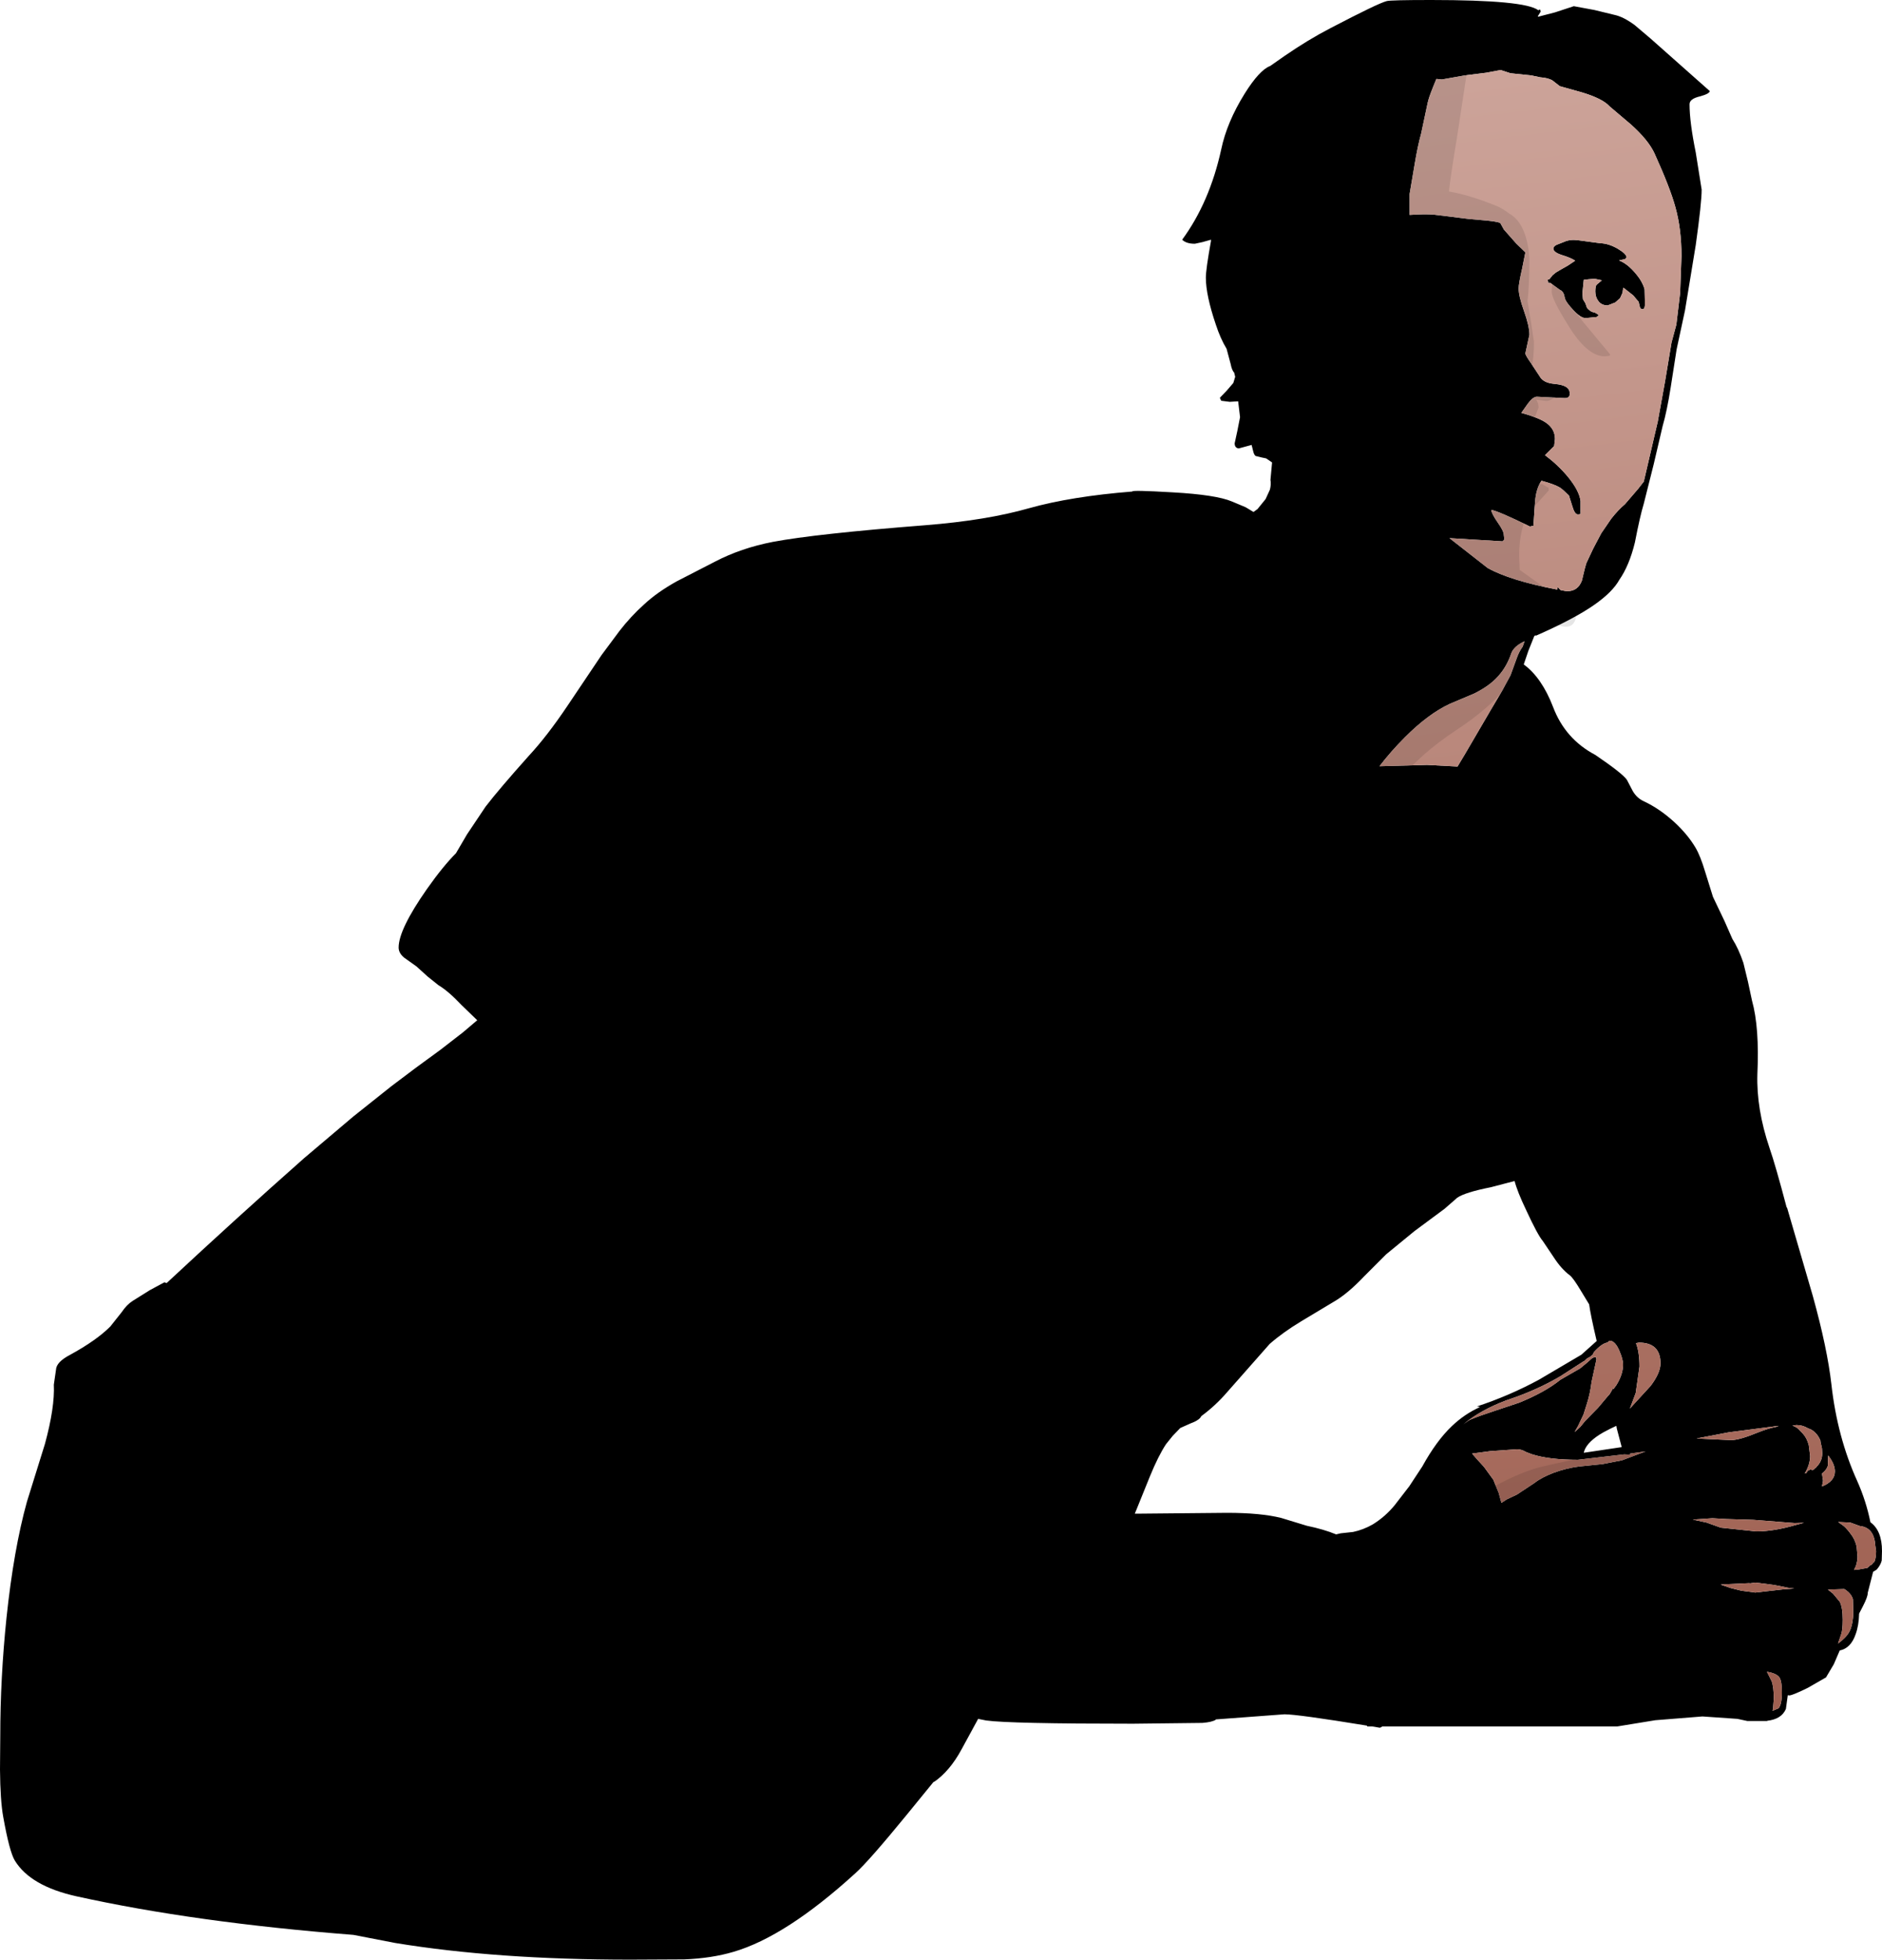 <?xml version="1.0" encoding="UTF-8" standalone="no"?>
<svg xmlns:ffdec="https://www.free-decompiler.com/flash" xmlns:xlink="http://www.w3.org/1999/xlink" ffdec:objectType="shape" height="727.6px" width="699.2px" xmlns="http://www.w3.org/2000/svg">
  <g transform="matrix(2.0, 0.0, 0.0, 2.0, 0.0, 0.0)">
    <path d="M325.45 185.75 Q326.85 190.75 326.45 199.4 326.25 205.85 328.7 213.1 329.8 216.25 331.9 224.2 L331.95 224.15 336.75 240.6 Q339.45 250.35 340.2 257.0 341.3 266.8 345.0 274.95 346.65 278.65 347.45 282.6 349.6 284.15 349.6 287.95 L349.55 289.7 Q349.35 290.55 348.6 291.4 L347.95 291.8 346.95 295.7 346.95 295.75 Q346.95 296.45 346.05 298.2 L345.35 299.55 Q345.3 301.75 344.7 303.4 343.8 306.0 341.75 306.4 L340.65 308.95 339.2 311.4 335.8 313.35 Q332.95 314.75 332.35 314.75 L332.1 314.7 331.75 317.25 Q330.95 319.15 328.3 319.45 L328.25 319.5 328.0 319.5 327.2 319.5 326.25 319.5 324.6 319.5 322.75 319.1 316.25 318.65 307.5 319.35 300.45 320.5 300.35 320.5 256.8 320.5 256.35 320.75 254.85 320.5 254.0 320.5 253.9 320.35 Q241.05 318.25 238.6 318.25 L225.85 319.2 225.85 319.25 Q225.2 319.7 223.35 319.85 L210.45 320.0 Q187.55 320.0 183.2 319.4 L181.7 319.1 178.65 324.7 Q176.45 328.8 173.45 330.85 L173.5 330.7 168.4 336.95 Q161.4 345.5 158.9 347.75 146.0 359.5 136.25 362.35 132.2 363.55 127.1 363.75 L117.1 363.8 Q92.25 363.8 73.4 360.7 L65.65 359.2 Q36.2 356.9 14.25 352.05 5.65 350.15 2.75 345.4 1.75 343.75 0.6 337.3 0.05 334.3 0.0 328.5 L0.05 322.3 Q0.05 311.55 1.2 300.4 2.55 287.6 5.0 278.8 L8.35 268.05 Q10.2 261.25 10.0 257.05 L10.4 254.3 Q10.45 252.85 13.05 251.5 17.9 248.85 20.5 246.25 L22.6 243.6 Q23.55 242.2 24.65 241.5 L27.85 239.5 30.55 238.05 30.95 238.2 Q44.0 226.05 56.5 215.0 L65.6 207.3 72.7 201.65 77.15 198.3 81.8 194.9 86.0 191.65 88.65 189.4 85.75 186.6 Q83.3 184.0 81.45 182.9 L79.45 181.3 77.35 179.4 75.1 177.8 Q74.05 176.95 74.05 175.9 74.05 172.55 79.3 165.05 82.3 160.8 84.7 158.4 L86.75 154.9 90.2 149.75 Q92.7 146.5 98.2 140.35 101.6 136.7 105.4 131.05 L111.75 121.6 115.1 117.1 Q117.2 114.4 119.6 112.25 122.05 109.95 125.75 107.9 L132.85 104.25 Q137.65 101.75 143.55 100.6 151.5 99.1 171.95 97.5 183.25 96.6 191.15 94.35 199.0 92.15 210.35 91.25 210.1 90.95 217.8 91.4 225.9 91.85 228.85 93.1 L231.35 94.15 231.7 94.35 232.85 95.05 233.6 94.5 235.1 92.65 235.9 90.9 Q236.15 89.9 236.0 89.1 L236.3 85.85 235.2 85.1 234.25 84.9 233.25 84.65 Q232.95 84.45 232.8 83.8 L232.5 82.6 230.1 83.25 Q229.35 83.15 229.35 82.3 L229.85 80.0 230.35 77.45 230.0 74.5 228.45 74.6 226.85 74.4 226.6 73.85 227.85 72.55 229.1 71.1 229.45 69.95 229.25 69.15 Q228.85 68.8 228.6 67.55 L227.85 64.75 Q226.7 62.85 225.85 60.25 224.0 54.8 224.0 51.55 224.0 50.0 224.95 44.75 L224.95 44.5 223.35 44.95 221.95 45.25 Q220.35 45.25 219.6 44.5 224.7 37.55 226.85 27.75 227.9 22.7 231.2 17.4 233.95 13.0 235.95 12.25 L238.6 10.4 Q242.95 7.4 247.1 5.25 256.0 0.6 257.6 0.2 258.3 0.0 265.85 0.0 283.3 0.0 285.75 1.9 L286.1 1.75 286.2 2.15 285.65 3.05 285.75 3.1 288.85 2.3 292.35 1.15 296.15 1.85 299.85 2.75 Q301.55 3.1 303.65 4.65 L306.6 7.15 317.6 16.9 Q317.6 17.4 315.75 17.9 313.85 18.35 313.85 19.35 313.85 22.65 315.0 28.3 L316.1 35.2 Q316.1 37.65 315.0 45.5 L313.9 52.2 313.0 57.65 311.45 64.85 310.35 71.9 Q309.65 76.35 308.85 79.1 L307.2 86.15 305.35 93.5 Q304.65 95.8 303.7 100.7 302.65 105.0 300.8 107.65 299.55 109.9 296.2 112.25 292.5 114.85 285.35 118.0 L285.2 117.95 285.0 118.1 283.9 120.85 283.05 123.35 Q286.4 125.8 288.5 131.25 290.75 137.2 296.35 140.15 301.35 143.55 302.2 144.75 L303.3 146.85 Q304.05 148.15 305.35 148.75 308.25 150.1 311.0 152.6 313.5 154.9 314.95 157.35 315.85 158.85 316.75 161.85 L318.2 166.5 320.35 171.0 321.8 174.3 Q322.95 176.1 323.85 178.75 L324.7 182.25 325.45 185.75 M332.95 264.65 Q333.55 264.85 334.05 265.25 L334.9 266.15 Q335.65 266.95 336.0 268.3 L336.25 270.3 Q336.25 271.85 335.25 273.55 L335.55 273.45 335.8 273.05 336.3 272.8 336.65 272.9 Q336.85 272.9 337.05 272.7 L337.15 272.55 337.35 272.45 337.45 272.3 Q338.5 271.25 338.5 269.8 L338.45 268.9 338.15 267.55 338.2 267.55 Q337.65 266.1 336.45 265.4 L335.85 265.15 Q334.85 264.55 333.7 264.55 L332.95 264.65 M330.4 264.7 L321.15 265.9 315.15 267.05 321.55 267.35 Q323.1 267.35 326.5 265.95 328.35 265.2 330.1 264.85 L330.4 264.7 M339.55 272.05 Q339.35 272.85 338.45 273.55 L338.65 274.9 338.45 275.95 Q340.85 275.0 340.85 273.15 340.85 271.8 339.6 270.2 L339.55 272.05 M342.5 283.3 Q343.2 283.9 344.1 285.2 344.7 286.15 344.9 287.2 L345.05 289.0 Q345.05 290.3 344.4 291.45 L345.35 291.35 346.95 291.05 346.95 291.0 347.25 290.75 Q347.35 290.55 347.6 290.55 L347.65 290.45 347.8 290.35 348.1 289.9 348.1 290.1 Q348.5 289.4 348.5 287.95 L348.35 286.9 Q348.15 283.8 345.85 283.35 L345.5 283.3 345.35 283.25 343.7 282.65 341.45 282.55 342.5 283.3 M333.6 283.1 L335.1 282.7 333.35 282.75 325.7 282.15 320.7 282.0 318.1 281.85 314.45 282.1 317.0 282.65 319.65 283.6 326.25 284.3 Q329.5 284.3 333.6 283.1 M327.3 293.95 L326.95 293.9 326.05 293.8 325.0 293.95 325.05 293.9 319.65 294.15 319.85 294.25 321.45 294.8 323.45 295.3 326.05 295.65 331.3 295.05 333.3 294.9 332.1 294.75 329.6 294.25 327.4 293.95 327.3 293.95 M340.5 295.85 L341.75 297.35 Q342.3 298.4 342.3 300.7 342.3 302.65 342.0 303.45 L341.55 304.75 341.45 305.05 341.45 305.1 Q342.95 304.0 343.55 302.9 344.05 301.95 344.2 300.4 L344.25 299.9 344.25 299.5 344.25 299.1 344.2 296.9 Q343.9 295.8 342.6 295.0 L339.55 295.1 340.5 295.85 M330.6 311.5 Q330.1 310.65 328.2 310.35 L328.25 310.4 329.1 312.1 Q329.5 313.15 329.5 315.35 L329.35 317.3 329.25 317.6 330.35 317.15 Q331.0 316.5 331.0 314.15 331.0 312.2 330.6 311.5 M288.4 14.95 Q287.6 14.45 286.1 14.35 L284.45 14.0 280.6 13.6 278.75 13.0 276.1 13.5 272.1 14.0 267.85 14.75 266.85 14.65 266.8 14.7 266.35 15.8 266.2 16.15 266.2 16.25 266.15 16.3 Q265.4 18.15 265.2 19.1 L264.0 24.75 Q263.35 27.1 262.8 30.4 L261.85 36.0 261.85 39.9 Q264.75 39.7 266.4 39.85 L272.85 40.65 276.25 40.95 Q278.65 41.2 278.75 41.5 L279.35 42.6 281.65 45.2 283.35 46.85 282.75 49.85 Q282.1 52.7 282.1 53.55 282.1 54.95 283.1 57.75 284.1 60.55 284.1 62.15 L283.35 65.6 Q283.35 65.95 284.45 67.5 L286.0 69.85 Q286.65 71.05 288.6 71.25 290.45 71.4 291.15 72.0 291.6 72.4 291.6 73.1 291.6 74.0 290.45 73.9 L285.5 73.65 Q284.75 73.65 283.8 74.95 L282.6 76.65 Q285.85 77.55 287.15 78.45 288.85 79.6 288.85 81.5 L288.7 82.8 287.0 84.5 Q289.35 86.25 291.2 88.45 293.35 91.05 293.6 93.0 L293.6 95.25 Q293.7 95.5 293.1 95.5 292.5 95.5 292.05 93.9 L291.45 92.0 Q290.3 90.85 289.75 90.5 288.75 89.9 286.35 89.25 285.35 90.65 285.15 93.15 L284.85 97.6 284.2 97.75 Q278.4 94.9 277.0 94.65 277.1 95.4 278.25 97.05 279.35 98.6 279.35 99.35 L279.45 100.15 279.1 100.5 269.25 99.9 276.35 105.45 Q280.45 107.75 289.25 109.45 L289.35 109.0 289.9 109.55 290.95 109.75 291.15 109.75 Q293.1 109.75 293.85 107.8 294.4 105.4 294.7 104.5 L295.95 101.85 297.45 99.0 299.3 96.3 Q300.6 94.65 301.85 93.6 L304.3 90.75 305.35 89.4 307.95 78.25 309.3 70.8 310.5 63.6 311.4 60.25 312.1 54.4 312.35 47.55 Q312.35 42.45 311.2 38.4 310.25 34.9 307.35 28.5 306.2 26.0 302.95 23.1 L299.0 19.75 Q297.7 18.3 293.85 17.15 L289.75 16.0 288.4 14.95 M290.55 44.9 Q291.65 44.4 293.15 44.6 L297.25 45.15 Q298.85 45.2 300.55 46.2 302.15 47.15 302.15 47.8 L301.85 48.1 300.75 48.35 Q302.7 49.1 304.55 51.7 305.3 52.85 305.5 53.75 L305.55 55.75 305.55 56.7 Q305.5 57.4 305.1 57.4 304.7 57.4 304.6 56.9 L304.4 56.05 303.4 54.85 301.75 53.55 301.5 53.4 301.5 53.6 301.4 54.35 300.95 55.35 300.05 56.15 298.65 56.7 Q297.45 56.7 296.85 55.8 296.35 55.1 296.35 54.1 296.35 53.1 296.6 52.85 L297.55 52.05 297.4 52.0 296.2 51.75 295.05 51.85 294.2 51.95 293.95 54.45 294.05 55.55 294.5 56.3 294.8 57.15 Q295.2 57.65 295.75 57.9 L296.3 58.05 296.95 58.45 296.95 58.6 296.8 58.7 296.75 58.7 296.6 58.85 294.55 59.05 Q293.6 59.05 292.2 57.5 291.0 56.2 290.75 55.55 L290.5 54.6 Q290.25 54.0 289.75 53.8 L287.95 52.5 287.9 52.55 287.65 52.5 Q287.55 52.6 287.55 52.35 L287.6 52.25 287.5 52.15 287.55 51.85 287.8 51.85 288.4 51.1 289.0 50.6 289.75 50.15 291.25 49.3 292.6 48.4 Q291.95 47.9 290.0 47.3 288.55 46.8 288.55 46.15 288.55 45.75 289.15 45.45 L290.55 44.9 M283.2 119.05 Q281.25 119.95 280.75 121.25 280.0 123.45 278.75 125.0 277.1 127.15 273.85 128.75 L269.35 130.65 Q265.35 132.5 261.0 136.85 258.35 139.5 256.25 142.25 L265.1 142.0 270.75 142.3 272.1 140.05 277.1 131.5 279.0 128.3 280.6 125.35 281.8 122.05 Q282.25 120.85 282.85 120.05 L283.2 119.05 M291.6 236.75 Q290.05 235.6 288.65 233.45 L286.6 230.4 Q285.65 229.3 283.5 224.65 281.85 221.2 281.35 219.25 L276.95 220.4 Q272.15 221.35 270.7 222.35 L268.35 224.4 262.75 228.55 257.5 232.85 253.35 237.0 Q250.6 239.9 248.2 241.4 L241.7 245.3 Q238.3 247.35 235.85 249.5 L227.95 258.45 Q225.8 260.95 223.15 262.9 222.85 263.55 221.65 264.05 L221.15 264.25 219.25 265.1 217.85 266.55 216.6 268.1 Q215.15 270.3 213.6 274.1 L211.15 280.15 210.8 281.0 212.0 281.0 227.95 280.85 Q234.2 280.85 238.0 281.8 L242.75 283.25 Q245.9 283.9 248.2 284.85 L249.05 284.65 251.35 284.4 Q253.25 284.0 255.0 283.0 257.35 281.55 259.1 279.4 L261.8 275.9 264.2 272.25 Q266.85 267.45 269.7 264.75 272.05 262.5 274.95 261.2 L274.35 261.1 Q280.4 259.1 285.85 256.15 L293.75 251.5 296.6 248.95 Q295.45 244.05 295.2 242.15 L293.65 239.6 Q292.25 237.25 291.6 236.75 M273.25 263.5 Q274.65 262.9 277.85 261.85 L282.2 260.4 Q287.0 258.45 289.85 256.15 L291.75 255.05 293.5 254.05 294.9 252.9 295.55 252.3 Q296.0 251.9 296.5 251.95 L296.55 252.4 295.65 256.55 Q295.4 258.65 294.8 260.55 L294.15 262.6 293.15 264.7 292.5 265.85 293.55 264.9 294.45 263.8 296.85 261.35 298.7 259.15 298.8 259.05 298.85 259.0 299.05 258.75 299.65 257.7 299.7 257.9 300.25 257.15 Q301.5 255.15 301.5 253.3 301.5 252.4 300.85 250.85 300.05 248.9 299.0 248.9 L298.55 249.25 Q297.55 249.4 296.1 251.0 L295.85 251.5 295.35 251.9 294.8 252.2 294.2 252.75 294.2 252.7 289.85 255.5 Q285.5 258.05 280.45 259.75 L279.85 259.95 Q275.05 261.75 271.85 264.4 272.9 263.6 273.25 263.5 M274.5 271.05 L275.65 272.3 277.4 274.7 278.4 277.15 278.9 279.0 279.9 278.35 281.8 277.45 285.05 275.3 Q286.4 274.25 288.65 273.4 291.0 272.55 293.3 272.25 L297.7 271.8 301.3 271.1 305.15 269.65 305.7 269.45 305.35 269.5 302.8 269.85 302.85 270.05 301.7 270.0 293.1 271.0 Q287.8 271.0 284.65 270.0 L284.5 269.95 283.45 269.55 Q282.65 269.05 281.8 269.05 L276.8 269.4 273.45 269.85 274.5 271.05 M308.45 253.1 Q308.45 249.25 304.45 249.25 L303.9 249.35 Q304.55 251.0 304.55 253.7 L303.85 258.6 302.75 261.55 302.85 261.4 306.65 257.25 Q308.45 254.85 308.45 253.1 M299.1 265.25 Q297.7 265.95 297.1 266.35 294.55 268.0 294.2 269.7 L301.25 268.65 300.35 265.25 300.25 264.7 Q299.6 265.0 299.1 265.25" fill="#000000" fill-rule="evenodd" stroke="none"/>
    <path d="M283.2 119.05 L282.85 120.05 Q282.25 120.85 281.8 122.05 L280.6 125.35 279.0 128.3 277.1 131.5 272.1 140.05 270.75 142.3 265.1 142.0 256.25 142.25 Q258.35 139.5 261.0 136.85 265.35 132.5 269.35 130.65 L273.85 128.75 Q277.1 127.15 278.75 125.0 280.0 123.45 280.75 121.25 281.25 119.95 283.2 119.05 M290.55 44.9 L289.15 45.45 Q288.55 45.75 288.55 46.15 288.55 46.8 290.0 47.3 291.95 47.9 292.6 48.4 L291.25 49.3 289.75 50.15 289.0 50.6 288.4 51.1 287.8 51.85 287.55 51.85 287.5 52.15 287.6 52.25 287.55 52.35 Q287.55 52.6 287.65 52.5 L287.9 52.55 287.95 52.5 289.75 53.8 Q290.25 54.0 290.5 54.6 L290.75 55.55 Q291.0 56.2 292.2 57.5 293.6 59.05 294.55 59.05 L296.6 58.85 296.75 58.7 296.8 58.7 296.95 58.6 296.95 58.45 296.3 58.05 295.75 57.9 Q295.2 57.65 294.8 57.15 L294.5 56.3 294.05 55.55 293.95 54.45 294.2 51.95 295.05 51.85 296.2 51.75 297.4 52.0 297.55 52.05 296.6 52.85 Q296.35 53.1 296.35 54.1 296.35 55.1 296.85 55.8 297.45 56.7 298.65 56.7 L300.05 56.15 300.95 55.35 301.4 54.35 301.5 53.6 301.5 53.4 301.75 53.55 303.4 54.85 304.4 56.05 304.6 56.9 Q304.7 57.4 305.1 57.4 305.5 57.4 305.55 56.7 L305.55 55.75 305.5 53.75 Q305.3 52.85 304.55 51.7 302.7 49.1 300.75 48.35 L301.85 48.1 302.15 47.8 Q302.15 47.15 300.55 46.2 298.85 45.2 297.25 45.15 L293.15 44.6 Q291.65 44.4 290.55 44.9 M288.4 14.95 L289.75 16.0 293.85 17.15 Q297.7 18.3 299.0 19.75 L302.95 23.1 Q306.2 26.0 307.35 28.5 310.25 34.9 311.2 38.4 312.35 42.45 312.35 47.55 L312.1 54.4 311.4 60.25 310.5 63.6 309.3 70.8 307.95 78.25 305.35 89.4 304.3 90.75 301.85 93.6 Q300.6 94.65 299.3 96.3 L297.45 99.0 295.95 101.85 294.7 104.5 Q294.4 105.4 293.85 107.8 293.1 109.75 291.15 109.75 L290.95 109.75 289.9 109.55 289.35 109.0 289.25 109.45 Q280.45 107.75 276.35 105.45 L269.25 99.9 279.1 100.5 279.45 100.15 279.35 99.35 Q279.35 98.6 278.25 97.05 277.1 95.4 277.0 94.65 278.4 94.9 284.2 97.75 L284.85 97.6 285.15 93.15 Q285.35 90.65 286.35 89.25 288.75 89.9 289.75 90.5 290.3 90.85 291.45 92.0 L292.05 93.9 Q292.5 95.5 293.1 95.5 293.7 95.5 293.6 95.25 L293.6 93.0 Q293.35 91.05 291.2 88.45 289.35 86.25 287.0 84.5 L288.7 82.8 288.85 81.5 Q288.85 79.6 287.15 78.45 285.85 77.55 282.6 76.65 L283.8 74.95 Q284.75 73.65 285.5 73.65 L290.45 73.9 Q291.6 74.0 291.6 73.1 291.6 72.4 291.15 72.0 290.45 71.4 288.6 71.25 286.65 71.05 286.0 69.85 L284.45 67.5 Q283.35 65.95 283.35 65.6 L284.1 62.15 Q284.1 60.55 283.1 57.75 282.1 54.95 282.1 53.55 282.1 52.7 282.75 49.85 L283.35 46.85 281.65 45.2 279.35 42.6 278.75 41.5 Q278.65 41.2 276.25 40.95 L272.85 40.65 266.4 39.85 Q264.75 39.7 261.85 39.9 L261.85 36.0 262.8 30.4 Q263.35 27.1 264.0 24.75 L265.2 19.1 Q265.4 18.15 266.15 16.3 L266.2 16.25 266.2 16.15 266.35 15.8 266.8 14.7 266.85 14.65 267.85 14.75 272.1 14.0 276.1 13.5 278.75 13.0 280.6 13.6 284.45 14.0 286.1 14.35 Q287.6 14.45 288.4 14.95 M330.6 311.5 Q331.0 312.2 331.0 314.15 331.0 316.5 330.35 317.15 L329.25 317.6 329.35 317.3 329.5 315.35 Q329.5 313.15 329.1 312.1 L328.25 310.4 328.2 310.35 Q330.1 310.65 330.6 311.5 M340.5 295.85 L339.55 295.1 342.6 295.0 Q343.9 295.8 344.2 296.9 L344.25 299.1 344.25 299.5 344.25 299.9 344.2 300.4 Q344.05 301.95 343.55 302.9 342.95 304.0 341.45 305.1 L341.45 305.05 341.55 304.75 342.0 303.45 Q342.3 302.65 342.3 300.7 342.3 298.4 341.75 297.35 L340.5 295.85 M327.3 293.95 L327.4 293.95 329.6 294.25 332.1 294.75 333.3 294.9 331.3 295.05 326.05 295.65 323.45 295.3 321.45 294.8 319.85 294.25 319.65 294.15 325.05 293.9 325.0 293.95 326.05 293.8 326.95 293.9 327.3 293.95 M333.6 283.1 Q329.5 284.3 326.25 284.3 L319.65 283.6 317.0 282.65 314.45 282.1 318.1 281.85 320.7 282.0 325.7 282.15 333.35 282.75 335.1 282.7 333.6 283.1 M342.5 283.3 L341.45 282.55 343.7 282.65 345.35 283.25 345.5 283.3 345.85 283.35 Q348.15 283.8 348.35 286.9 L348.5 287.95 Q348.5 289.4 348.1 290.1 L348.1 289.9 347.8 290.35 347.65 290.45 347.6 290.55 Q347.35 290.55 347.25 290.75 L346.95 291.0 346.95 291.05 345.35 291.35 344.4 291.45 Q345.05 290.3 345.05 289.0 L344.9 287.2 Q344.7 286.15 344.1 285.2 343.2 283.9 342.5 283.3 M339.55 272.05 L339.6 270.2 Q340.85 271.8 340.85 273.15 340.85 275.0 338.45 275.95 L338.65 274.9 338.45 273.55 Q339.35 272.85 339.55 272.05 M330.4 264.7 L330.1 264.85 Q328.35 265.2 326.5 265.95 323.1 267.35 321.55 267.35 L315.15 267.05 321.15 265.9 330.4 264.7 M332.95 264.65 L333.7 264.55 Q334.85 264.55 335.85 265.15 L336.45 265.4 Q337.65 266.1 338.2 267.55 L338.15 267.55 338.45 268.9 338.5 269.8 Q338.5 271.25 337.45 272.3 L337.35 272.45 337.15 272.55 337.05 272.7 Q336.85 272.9 336.65 272.9 L336.3 272.8 335.8 273.05 335.55 273.45 335.25 273.55 Q336.25 271.85 336.25 270.3 L336.0 268.3 Q335.65 266.95 334.9 266.15 L334.05 265.25 Q333.55 264.85 332.95 264.65 M308.45 253.1 Q308.45 254.85 306.65 257.25 L302.85 261.4 302.75 261.55 303.85 258.6 304.55 253.7 Q304.55 251.0 303.9 249.35 L304.45 249.25 Q308.45 249.25 308.45 253.1 M274.5 271.05 L273.45 269.85 276.8 269.4 281.8 269.05 Q282.65 269.05 283.45 269.55 L284.5 269.95 284.65 270.0 Q287.8 271.0 293.1 271.0 L301.7 270.0 302.85 270.05 302.8 269.85 305.35 269.5 305.7 269.45 305.15 269.65 301.3 271.1 297.7 271.8 293.3 272.25 Q291.0 272.55 288.65 273.4 286.4 274.25 285.05 275.3 L281.8 277.45 279.9 278.35 278.9 279.0 278.4 277.15 277.4 274.7 275.65 272.3 274.5 271.05 M273.25 263.5 Q272.9 263.6 271.85 264.4 275.05 261.75 279.85 259.95 L280.45 259.75 Q285.5 258.05 289.85 255.5 L294.2 252.7 294.2 252.75 294.8 252.2 295.35 251.9 295.85 251.5 296.1 251.0 Q297.55 249.4 298.55 249.25 L299.0 248.9 Q300.05 248.9 300.85 250.85 301.5 252.4 301.5 253.3 301.5 255.15 300.25 257.15 L299.7 257.9 299.65 257.7 299.05 258.75 298.85 259.0 298.8 259.05 298.7 259.15 296.85 261.35 294.45 263.8 293.55 264.9 292.5 265.85 293.15 264.7 294.15 262.6 294.8 260.55 Q295.4 258.65 295.65 256.55 L296.55 252.4 296.5 251.95 Q296.0 251.9 295.55 252.3 L294.9 252.9 293.5 254.05 291.75 255.05 289.85 256.15 Q287.0 258.45 282.2 260.4 L277.85 261.85 Q274.65 262.9 273.25 263.5" fill="url(#gradient0)" fill-rule="evenodd" stroke="none"/>
    <path d="M267.05 10.6 L267.55 9.15 Q268.1 7.95 268.85 7.7 271.1 6.9 272.0 10.15 272.45 11.8 272.45 13.7 L270.7 25.2 Q269.5 32.4 269.15 35.55 273.2 36.25 278.15 38.3 279.35 38.85 280.35 39.65 283.6 41.45 284.1 47.9 284.1 52.95 283.75 55.9 L284.35 59.5 284.95 63.45 Q284.95 66.55 284.45 68.4 L283.7 70.35 Q285.35 72.3 287.5 72.3 L288.6 72.15 289.2 72.75 Q289.2 73.35 288.55 73.9 287.9 74.45 287.2 74.45 L285.35 74.2 Q285.8 74.8 285.8 75.65 283.65 81.7 281.95 81.7 280.9 81.7 280.55 80.35 L280.45 78.9 Q280.45 73.45 283.15 73.15 L283.65 73.15 Q283.1 72.5 282.85 71.6 L281.75 72.65 Q281.35 72.15 281.1 70.5 L280.9 68.5 Q280.9 66.85 279.8 60.2 278.95 55.2 279.85 52.05 279.6 52.4 279.05 54.15 278.65 55.45 277.8 55.45 275.25 55.45 275.2 53.15 L275.65 49.95 275.15 47.1 274.7 44.65 274.9 42.5 273.75 42.35 273.2 43.5 Q272.45 44.55 271.3 44.55 L268.4 44.4 267.45 49.25 Q266.1 55.25 263.85 60.9 L263.4 61.0 263.4 60.15 263.5 58.95 Q263.5 58.3 263.1 57.7 L262.65 56.85 262.1 57.5 Q261.45 58.15 260.65 58.15 259.05 58.15 258.6 56.7 L258.5 55.2 Q258.5 54.45 260.25 43.25 L260.55 41.3 Q259.0 41.1 258.35 40.25 L257.95 39.15 Q257.95 36.5 261.4 35.65 L262.45 27.9 Q262.65 25.7 263.9 20.95 L265.45 14.1 Q265.5 13.7 266.05 12.75 L267.05 10.6 M271.2 89.9 Q272.7 89.35 273.85 90.45 L275.15 91.7 Q275.7 91.7 276.2 91.2 276.65 90.65 277.25 90.65 278.05 90.65 279.25 91.35 280.5 92.05 281.2 92.05 281.85 92.05 282.95 90.9 284.05 89.7 285.35 89.7 L286.55 89.9 287.6 90.55 287.65 90.35 287.7 91.05 285.8 93.15 Q283.7 95.3 283.1 97.05 282.2 99.75 282.2 103.15 L282.3 105.8 284.75 107.55 289.05 110.65 Q292.75 113.55 292.75 114.3 292.75 115.1 292.3 115.7 291.8 116.35 290.9 116.35 289.9 116.35 284.25 114.7 L282.05 114.05 Q281.6 114.85 280.9 114.85 276.6 114.85 274.5 109.45 L272.9 107.55 272.35 107.0 Q271.65 107.7 270.4 107.7 266.2 107.7 266.2 97.3 266.2 96.0 266.8 94.3 266.95 93.9 268.2 93.4 269.45 92.95 269.6 92.45 L269.8 91.25 Q270.15 90.3 271.2 89.9 M288.25 54.2 Q288.25 53.0 288.45 52.85 289.0 52.25 291.2 53.55 L290.5 54.0 Q291.05 56.05 294.2 59.9 L299.1 65.8 299.0 66.05 298.1 66.15 Q294.8 66.15 291.25 60.3 288.25 55.5 288.25 54.2 M284.3 118.05 Q284.3 122.0 280.5 126.8 276.75 131.5 270.35 135.65 267.2 137.75 264.55 140.05 L260.0 144.3 257.3 148.7 Q255.05 152.4 253.85 152.4 252.5 152.4 251.6 149.95 L250.95 147.35 Q250.95 145.3 257.75 138.25 264.05 131.6 265.85 130.75 272.45 127.7 276.8 122.6 L282.9 114.85 283.85 116.65 284.3 118.05 M273.85 283.85 Q272.4 283.85 271.8 282.9 271.45 282.4 271.45 281.75 271.45 279.2 277.65 275.9 282.45 273.3 286.15 272.35 296.15 270.0 301.95 269.4 316.1 267.9 316.1 273.45 316.1 274.95 314.8 274.95 L311.25 274.55 308.2 274.05 308.2 274.15 292.75 276.2 Q286.1 277.35 283.55 278.4 L278.85 281.35 Q274.95 283.85 273.85 283.85" fill="#000000" fill-opacity="0.102" fill-rule="evenodd" stroke="none"/>
  </g>
  <defs>
    <linearGradient gradientTransform="matrix(0.021, 0.186, -0.059, 0.007, 293.75, 166.9)" gradientUnits="userSpaceOnUse" id="gradient0" spreadMethod="pad" x1="-819.2" x2="819.2">
      <stop offset="0.0" stop-color="#cca399"/>
      <stop offset="1.0" stop-color="#9e5f50"/>
    </linearGradient>
  </defs>
</svg>
